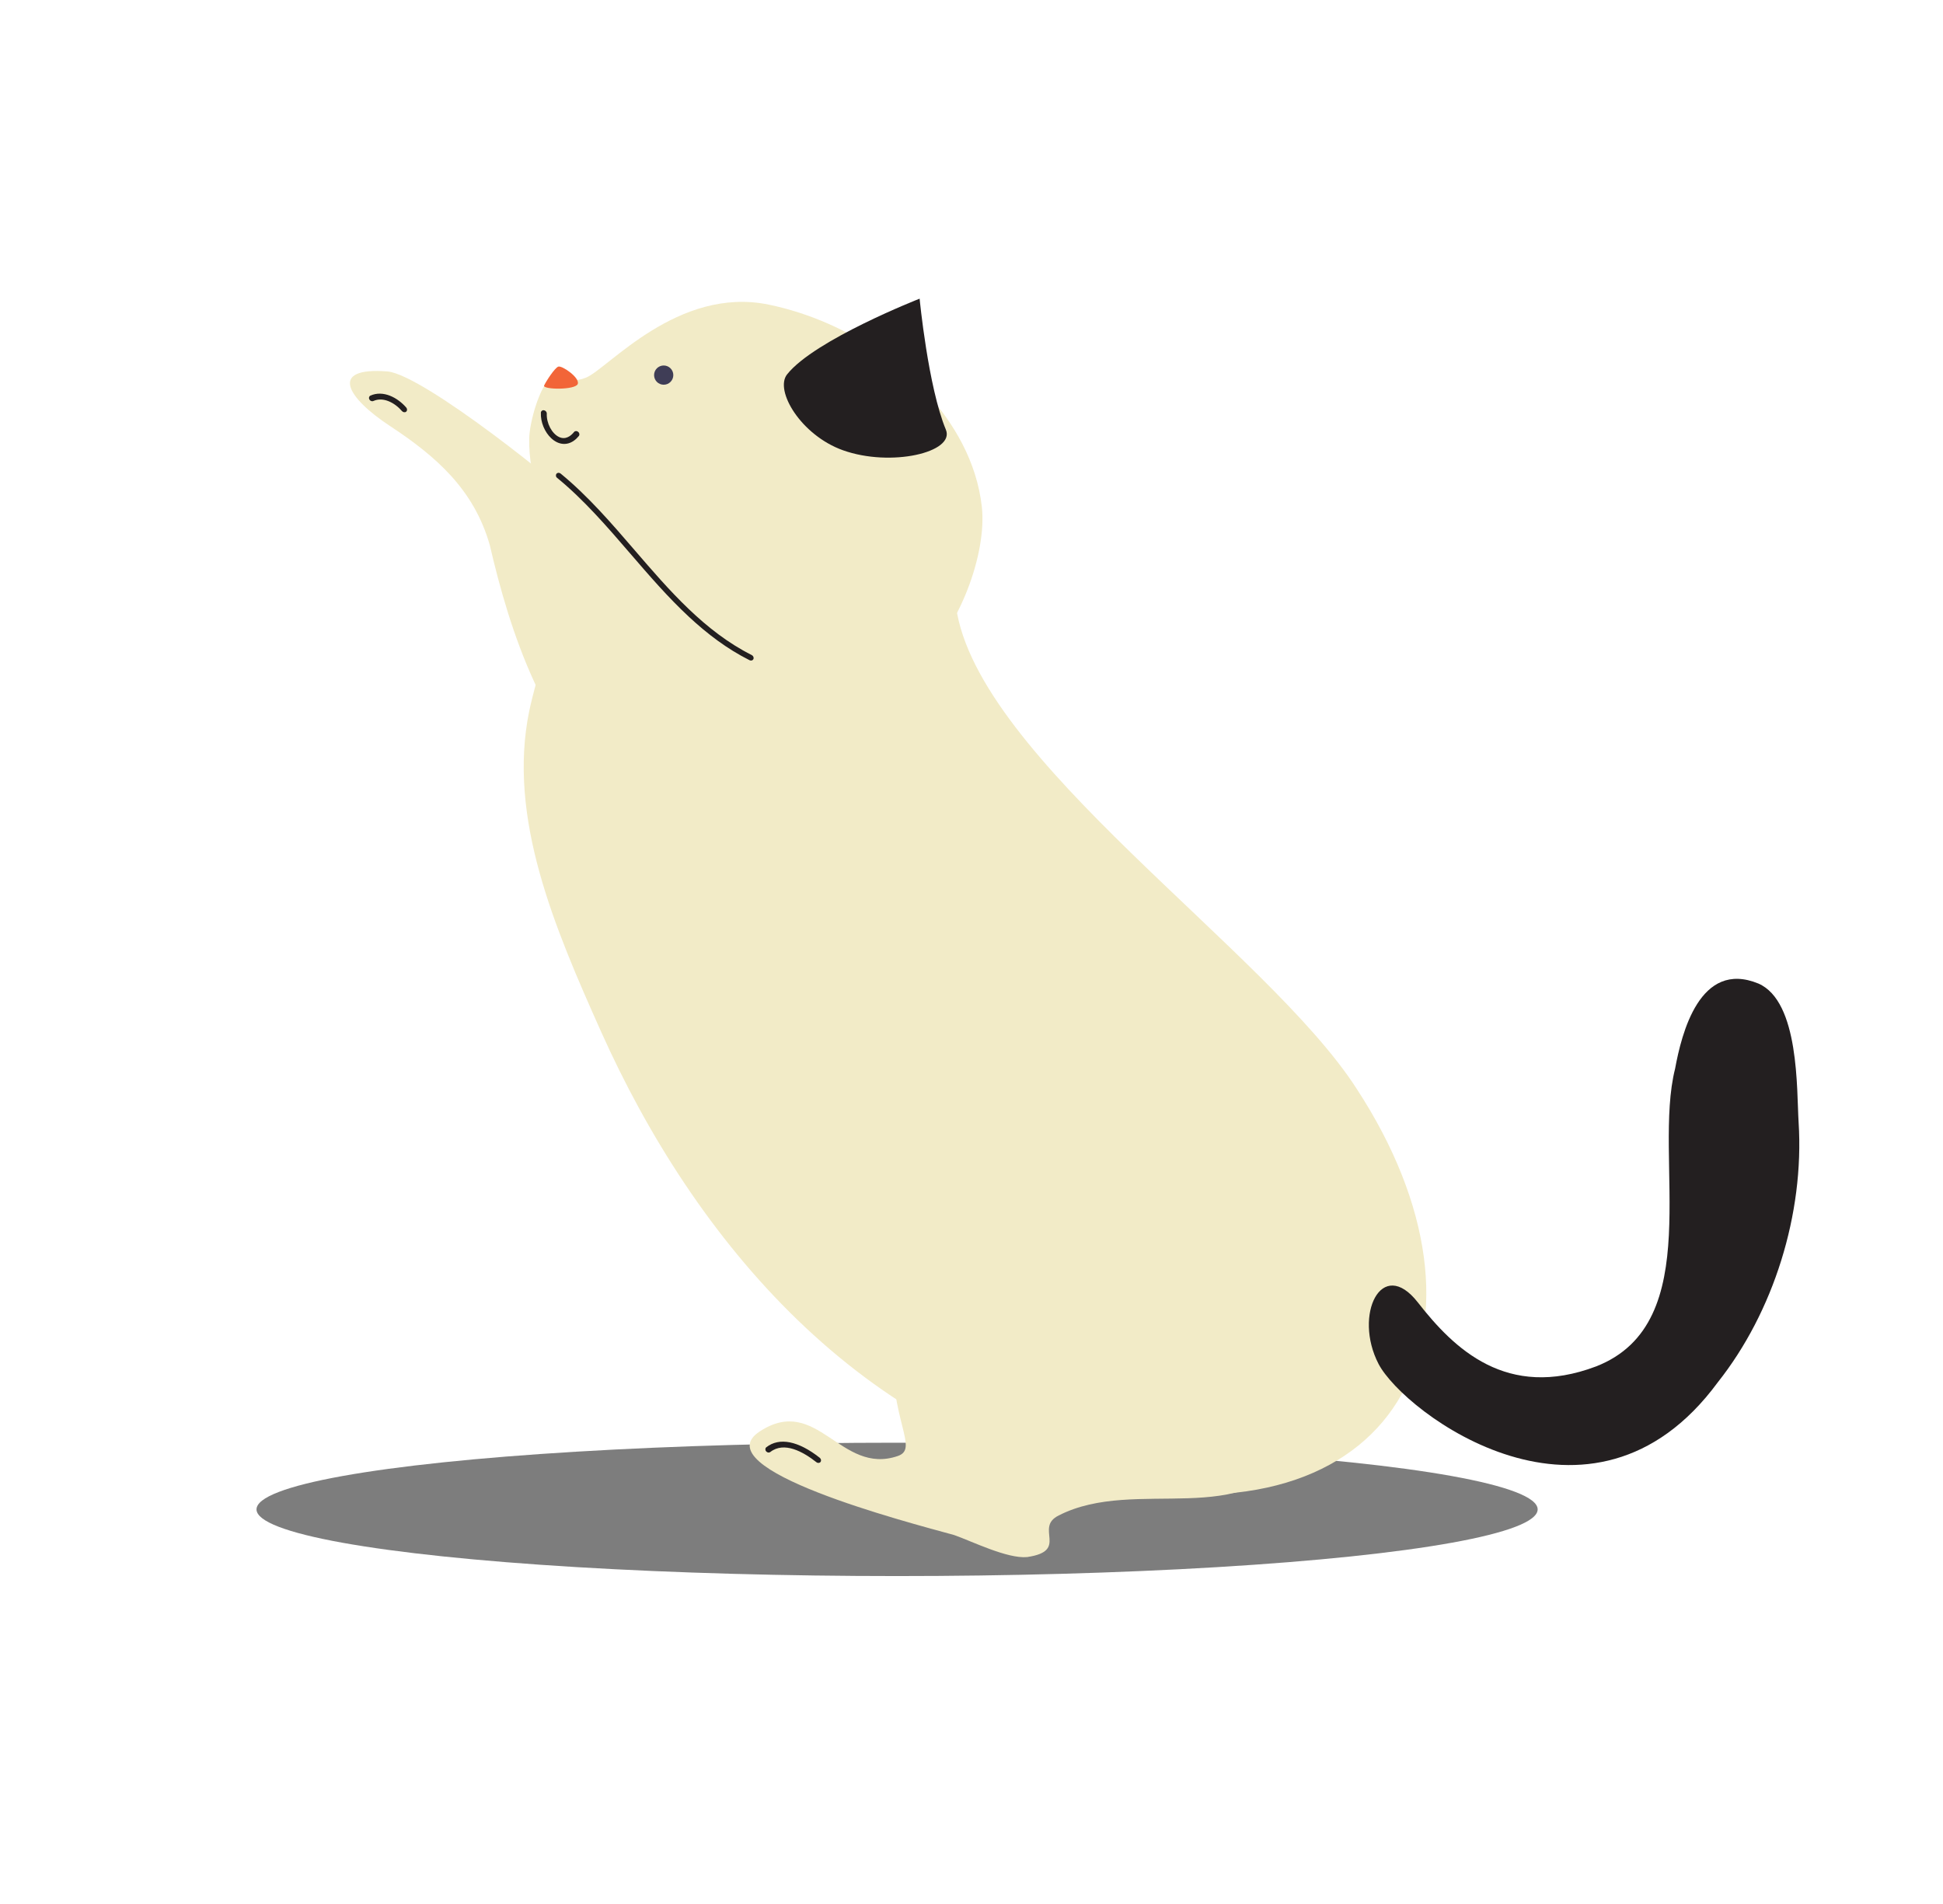 <svg width="303" height="297" viewBox="0 0 303 297" fill="none" xmlns="http://www.w3.org/2000/svg">
<ellipse cx="139.895" cy="235.398" rx="99.894" ry="10.398" fill="#7D7D7D"/>
<path d="M149.091 94.644C152.368 118.268 197.714 148.227 211.562 169.798C235.258 206.056 219.125 240.146 173.559 231.856C134.31 224.684 108.254 193.351 93.715 160.849C86.445 144.6 79.121 127.506 82.531 110.883C84.947 99.67 92.93 77.799 106.608 75.47" fill="#F2EBC7"/>
<path d="M122.696 109.011C110.264 103.188 102.492 88.923 92.354 80.431C87.572 75.688 66.122 58.529 60.457 57.93C51.105 57.198 54.18 62.071 60.795 66.424C67.966 71.146 73.901 76.292 76.385 85.027C79.397 98.049 84.926 115.842 97.614 125.135C98.178 125.461 98.745 125.785 99.305 126.109" fill="#F2EBC7"/>
<path d="M221.102 203.115C226.744 210.345 234.955 218.361 248.891 213.104C266.305 206.323 257.657 180.75 261.226 166.652C262.221 161.248 265.056 149.63 274.211 153.389C280.63 156.185 280.167 170.001 280.484 175.046C281.385 189.34 276.557 204.641 267.881 215.578C248.166 242.386 218.923 220.328 214.972 212.702C211.021 205.076 215.457 195.882 221.102 203.115Z" fill="#231F20"/>
<path d="M202.35 225.82C194.255 238.88 177.204 230.164 165.109 236.341C161.214 238.268 166.794 241.868 160.166 242.835C157.063 243.114 151.536 240.358 148.801 239.401C141.542 237.403 109.51 229.093 118.483 223.237C127.455 217.38 131.048 230.136 140.003 227.075C143.389 225.914 138.753 221.596 139.152 209.413C139.553 197.228 142.27 186.207 157.077 187.606" fill="#F2EBC7"/>
<path d="M150.052 69.188C151.656 72.284 152.723 75.587 153.11 79.02C153.942 86.412 149.456 98.079 143.782 102.929C122.363 121.229 82.016 92.845 82.528 68.357C82.575 66.001 84.041 60.327 86.075 58.655C87.846 57.199 87.955 60.275 91.364 58.905C94.773 57.54 105.696 44.549 119.936 47.519C132.328 50.099 144.353 58.196 150.052 69.188Z" fill="#F2EBC7"/>
<path d="M147.502 67.005C144.734 60.351 143.41 46.579 143.41 46.579C143.41 46.579 127.021 52.992 122.744 58.384C120.743 60.903 124.913 67.889 131.46 70.222C138.93 72.887 148.978 70.551 147.502 67.005Z" fill="#231F20"/>
<path d="M84.853 60.122C84.557 60.773 89.763 60.859 90.1 59.873C90.434 58.885 87.628 56.963 87.058 57.179C86.486 57.398 85.15 59.472 84.853 60.122Z" fill="#F26538"/>
<path d="M85.967 68.35C86.251 68.615 86.561 68.831 86.889 68.982C88.079 69.529 89.31 69.171 90.267 67.995C90.415 67.809 90.369 67.514 90.164 67.351C89.958 67.175 89.67 67.187 89.522 67.373C89.02 67.992 88.21 68.626 87.196 68.161C86.068 67.639 85.202 66.001 85.267 64.506C85.279 64.254 85.079 64.019 84.826 63.981C84.575 63.94 84.356 64.109 84.347 64.358C84.28 65.841 84.95 67.405 85.967 68.35Z" fill="#231F20"/>
<path d="M107.445 96.205C110.293 98.85 113.381 101.203 116.895 102.966C117.129 103.085 117.398 103.001 117.492 102.781C117.585 102.555 117.469 102.283 117.231 102.161C109.874 98.466 104.338 92.036 98.986 85.82C95.39 81.641 91.669 77.325 87.424 73.852C87.215 73.686 86.927 73.698 86.782 73.887C86.634 74.073 86.669 74.373 86.886 74.531C91.065 77.942 94.749 82.225 98.314 86.364C101.216 89.733 104.168 93.16 107.445 96.205Z" fill="#231F20"/>
<path d="M57.708 62.433C57.85 62.565 58.056 62.614 58.227 62.537C59.772 61.841 61.579 62.824 62.686 64.11C62.858 64.308 63.152 64.357 63.337 64.204C63.521 64.052 63.527 63.768 63.357 63.566C62.003 61.996 59.748 60.806 57.77 61.697C57.548 61.797 57.474 62.062 57.601 62.296C57.627 62.347 57.665 62.393 57.708 62.433Z" fill="#231F20"/>
<path d="M119.521 226.392C119.696 226.555 119.952 226.584 120.125 226.45C122.273 224.768 125.222 226.39 127.315 228.039C127.527 228.208 127.814 228.184 127.956 227.998C128.101 227.809 128.046 227.517 127.837 227.351C124.487 224.71 121.528 224.125 119.504 225.708C119.316 225.851 119.301 226.139 119.474 226.343C119.488 226.362 119.504 226.377 119.521 226.392Z" fill="#231F20"/>
<path d="M103.5 60C104.328 60 105 59.328 105 58.5C105 57.672 104.328 57 103.5 57C102.672 57 102 57.672 102 58.5C102 59.328 102.672 60 103.5 60Z" fill="#3F3D56"/>
</svg>
